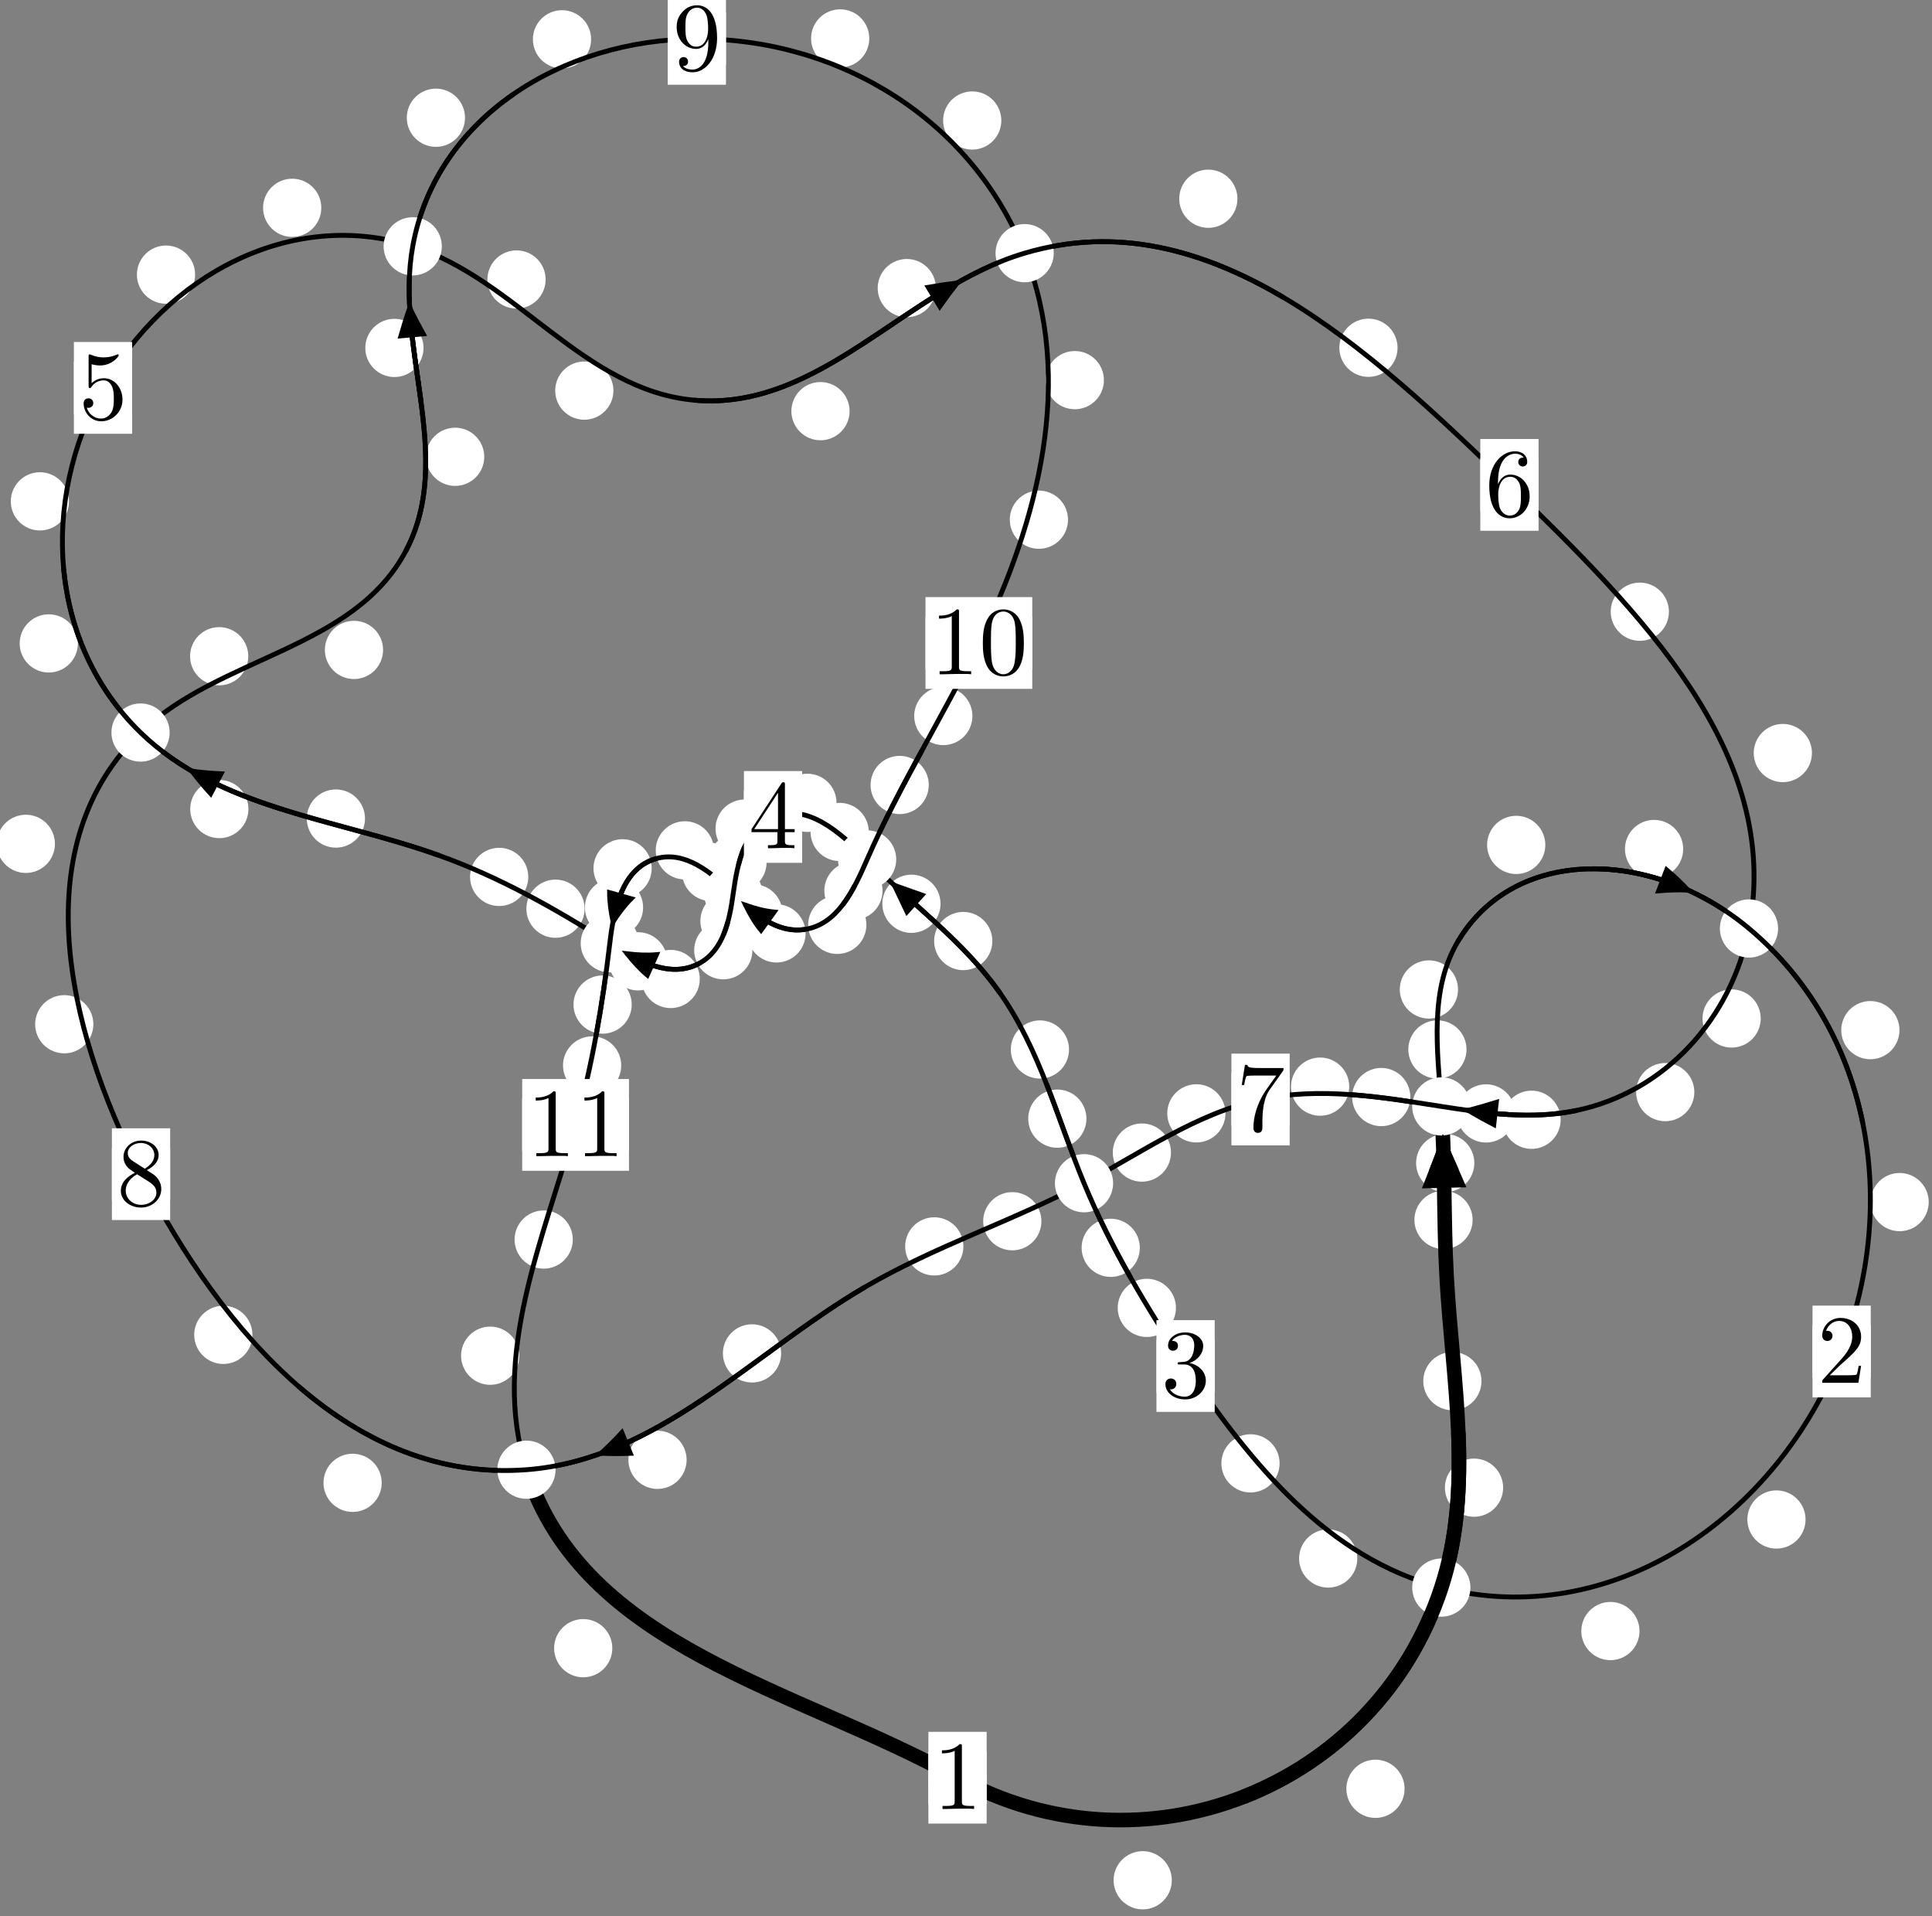 <?xml version="1.0"?>
<!-- Created by MetaPost 1.999 on 2021.07.06:0013 -->
<svg version="1.1" xmlns="http://www.w3.org/2000/svg" xmlns:xlink="http://www.w3.org/1999/xlink" width="198.384" height="196.756" viewBox="0 0 198.384 196.756">
<rect x="0" y="0" width="198.384" height="196.756" fill="#808080" stroke="none"/>
<!-- Original BoundingBox: -148.335632 -33.037704 50.048141 163.718277 -->
  <defs>
    <g transform="scale(0.01,0.01)" id="GLYPHcmr10_48">
      <path style="fill-rule: evenodd;" d="M460 -320C460 -400,455 -480,420 -554C374 -650,292 -666,250 -666C190 -666,117 -640,76 -547C44 -478,39 -400,39 -320C39 -245,43 -155,84 -79C127 2,200 22,249 22C303 22,379 1,423 -94C455 -163,460 -241,460 -320M249 -0C210 -0,151 -25,133 -121C122 -181,122 -273,122 -332C122 -396,122 -462,130 -516C149 -635,224 -644,249 -644C282 -644,348 -626,367 -527C377 -471,377 -395,377 -332C377 -257,377 -189,366 -125C351 -30,294 -0,249 -0"></path>
    </g>
    <g transform="scale(0.01,0.01)" id="GLYPHcmr10_49">
      <path style="fill-rule: evenodd;" d="M294 -640C294 -664,294 -666,271 -666C209 -602,121 -602,89 -602L89 -571C109 -571,168 -571,220 -597L220 -79C220 -43,217 -31,127 -31L95 -31L95 -0L257 -0L130 -3L217 -3L257 -3L297 -3L384 -3L419 -0L419 -31L387 -31C297 -31,294 -42,294 -79"></path>
    </g>
    <g transform="scale(0.01,0.01)" id="GLYPHcmr10_50">
      <path style="fill-rule: evenodd;" d="M127 -77L233 -180C389 -318,449 -372,449 -472C449 -586,359 -666,237 -666C124 -666,50 -574,50 -485C50 -429,100 -429,103 -429C120 -429,155 -441,155 -482C155 -508,137 -534,102 -534C94 -534,92 -534,89 -533C112 -598,166 -635,224 -635C315 -635,358 -554,358 -472C358 -392,308 -313,253 -251L61 -37C50 -26,50 -24,50 -0L421 -0L449 -174L424 -174C419 -144,412 -100,402 -85C395 -77,329 -77,307 -77"></path>
    </g>
    <g transform="scale(0.01,0.01)" id="GLYPHcmr10_51">
      <path style="fill-rule: evenodd;" d="M290 -352C372 -379,430 -449,430 -528C430 -610,342 -666,246 -666C145 -666,69 -606,69 -530C69 -497,91 -478,120 -478C151 -478,171 -500,171 -529C171 -579,124 -579,109 -579C140 -628,206 -641,242 -641C283 -641,338 -619,338 -529C338 -517,336 -459,310 -415C280 -367,246 -364,221 -363C213 -362,189 -360,182 -360C174 -359,167 -358,167 -348C167 -337,174 -337,191 -337L235 -337C317 -337,354 -269,354 -171C354 -35,285 -6,241 -6C198 -6,123 -23,88 -82C123 -77,154 -99,154 -137C154 -173,127 -193,98 -193C74 -193,42 -179,42 -135C42 -44,135 22,244 22C366 22,457 -69,457 -171C457 -253,394 -331,290 -352"></path>
    </g>
    <g transform="scale(0.01,0.01)" id="GLYPHcmr10_52">
      <path style="fill-rule: evenodd;" d="M294 -165L294 -78C294 -42,292 -31,218 -31L197 -31L197 -0L332 -0L238 -3L290 -3L332 -3L374 -3L427 -3L468 -0L468 -31L447 -31C373 -31,371 -42,371 -78L371 -165L471 -165L471 -196L371 -196L371 -651C371 -671,371 -677,355 -677C346 -677,343 -677,335 -665L28 -196L28 -165M300 -196L56 -196L300 -569"></path>
    </g>
    <g transform="scale(0.01,0.01)" id="GLYPHcmr10_53">
      <path style="fill-rule: evenodd;" d="M449 -201C449 -320,367 -420,259 -420C211 -420,168 -404,132 -369L132 -564C152 -558,185 -551,217 -551C340 -551,410 -642,410 -655C410 -661,407 -666,400 -666C399 -666,397 -666,392 -663C372 -654,323 -634,256 -634C216 -634,170 -641,123 -662C115 -665,113 -665,111 -665C101 -665,101 -657,101 -641L101 -345C101 -327,101 -319,115 -319C122 -319,124 -322,128 -328C139 -344,176 -398,257 -398C309 -398,334 -352,342 -334C358 -297,360 -258,360 -208C360 -173,360 -113,336 -71C312 -32,275 -6,229 -6C156 -6,99 -59,82 -118C85 -117,88 -116,99 -116C132 -116,149 -141,149 -165C149 -189,132 -214,99 -214C85 -214,50 -207,50 -161C50 -75,119 22,231 22C347 22,449 -74,449 -201"></path>
    </g>
    <g transform="scale(0.01,0.01)" id="GLYPHcmr10_54">
      <path style="fill-rule: evenodd;" d="M132 -328L132 -352C132 -605,256 -641,307 -641C331 -641,373 -635,395 -601C380 -601,340 -601,340 -556C340 -525,364 -510,386 -510C402 -510,432 -519,432 -558C432 -618,388 -666,305 -666C177 -666,42 -537,42 -316C42 -49,158 22,251 22C362 22,457 -72,457 -204C457 -331,368 -427,257 -427C189 -427,152 -376,132 -328M251 -6C188 -6,158 -66,152 -81C134 -128,134 -208,134 -226C134 -304,166 -404,256 -404C272 -404,318 -404,349 -342C367 -305,367 -254,367 -205C367 -157,367 -107,350 -71C320 -11,274 -6,251 -6"></path>
    </g>
    <g transform="scale(0.01,0.01)" id="GLYPHcmr10_55">
      <path style="fill-rule: evenodd;" d="M476 -609C485 -621,485 -623,485 -644L242 -644C120 -644,118 -657,114 -676L89 -676L56 -470L81 -470C84 -486,93 -549,106 -561C113 -567,191 -567,204 -567L411 -567C400 -551,321 -442,299 -409C209 -274,176 -135,176 -33C176 -23,176 22,222 22C268 22,268 -23,268 -33L268 -84C268 -139,271 -194,279 -248C283 -271,297 -357,341 -419"></path>
    </g>
    <g transform="scale(0.01,0.01)" id="GLYPHcmr10_56">
      <path style="fill-rule: evenodd;" d="M163 -457C117 -487,113 -521,113 -538C113 -599,178 -641,249 -641C322 -641,386 -589,386 -517C386 -460,347 -412,287 -377M309 -362C381 -399,430 -451,430 -517C430 -609,341 -666,250 -666C150 -666,69 -592,69 -499C69 -481,71 -436,113 -389C124 -377,161 -352,186 -335C128 -306,42 -250,42 -151C42 -45,144 22,249 22C362 22,457 -61,457 -168C457 -204,446 -249,408 -291C389 -312,373 -322,309 -362M209 -320L332 -242C360 -223,407 -193,407 -132C407 -58,332 -6,250 -6C164 -6,92 -68,92 -151C92 -209,124 -273,209 -320"></path>
    </g>
    <g transform="scale(0.01,0.01)" id="GLYPHcmr10_57">
      <path style="fill-rule: evenodd;" d="M367 -318L367 -286C367 -52,263 -6,205 -6C188 -6,134 -8,107 -42C151 -42,159 -71,159 -88C159 -119,135 -134,113 -134C97 -134,67 -125,67 -86C67 -19,121 22,206 22C335 22,457 -114,457 -329C457 -598,342 -666,253 -666C198 -666,149 -648,106 -603C65 -558,42 -516,42 -441C42 -316,130 -218,242 -218C303 -218,344 -260,367 -318M243 -241C227 -241,181 -241,150 -304C132 -341,132 -391,132 -440C132 -494,132 -541,153 -578C180 -628,218 -641,253 -641C299 -641,332 -607,349 -562C361 -530,365 -467,365 -421C365 -338,331 -241,243 -241"></path>
    </g>
  </defs>
  <path d="M120.325 193.049C120.325 192.256,120.01 191.496,119.45 190.936C118.889 190.375,118.129 190.06,117.336 190.06C116.544 190.06,115.784 190.375,115.223 190.936C114.663 191.496,114.348 192.256,114.348 193.049C114.348 193.842,114.663 194.602,115.223 195.162C115.784 195.723,116.544 196.038,117.336 196.038C118.129 196.038,118.889 195.723,119.45 195.162C120.01 194.602,120.325 193.842,120.325 193.049Z" style="fill: rgb(100%,100%,100%);stroke: none;"></path>
  <path d="M101.31 182.519C101.31 181.727,100.995 180.966,100.434 180.406C99.874 179.845,99.113 179.531,98.321 179.531C97.528 179.531,96.768 179.845,96.207 180.406C95.647 180.966,95.332 181.727,95.332 182.519C95.332 183.312,95.647 184.072,96.207 184.633C96.768 185.193,97.528 185.508,98.321 185.508C99.113 185.508,99.874 185.193,100.434 184.633C100.995 184.072,101.31 183.312,101.31 182.519Z" style="fill: rgb(100%,100%,100%);stroke: none;"></path>
  <path d="M154.347 152.741C154.347 151.949,154.032 151.188,153.471 150.628C152.911 150.067,152.151 149.753,151.358 149.753C150.565 149.753,149.805 150.067,149.245 150.628C148.684 151.188,148.369 151.949,148.369 152.741C148.369 153.534,148.684 154.294,149.245 154.855C149.805 155.415,150.565 155.73,151.358 155.73C152.151 155.73,152.911 155.415,153.471 154.855C154.032 154.294,154.347 153.534,154.347 152.741Z" style="fill: rgb(100%,100%,100%);stroke: none;"></path>
  <path d="M144.227 183.658C144.227 182.865,143.912 182.105,143.351 181.544C142.791 180.984,142.031 180.669,141.238 180.669C140.445 180.669,139.685 180.984,139.125 181.544C138.564 182.105,138.249 182.865,138.249 183.658C138.249 184.451,138.564 185.211,139.125 185.771C139.685 186.332,140.445 186.647,141.238 186.647C142.031 186.647,142.791 186.332,143.351 185.771C143.912 185.211,144.227 184.451,144.227 183.658Z" style="fill: rgb(100%,100%,100%);stroke: none;"></path>
  <path d="M151.213 125.249C151.213 124.457,150.898 123.696,150.338 123.136C149.777 122.576,149.017 122.261,148.224 122.261C147.432 122.261,146.671 122.576,146.111 123.136C145.551 123.696,145.236 124.457,145.236 125.249C145.236 126.042,145.551 126.802,146.111 127.363C146.671 127.923,147.432 128.238,148.224 128.238C149.017 128.238,149.777 127.923,150.338 127.363C150.898 126.802,151.213 126.042,151.213 125.249Z" style="fill: rgb(100%,100%,100%);stroke: none;"></path>
  <path d="M152.123 141.802C152.123 141.009,151.809 140.249,151.248 139.689C150.688 139.128,149.927 138.813,149.135 138.813C148.342 138.813,147.582 139.128,147.021 139.689C146.461 140.249,146.146 141.009,146.146 141.802C146.146 142.595,146.461 143.355,147.021 143.915C147.582 144.476,148.342 144.791,149.135 144.791C149.927 144.791,150.688 144.476,151.248 143.915C151.809 143.355,152.123 142.595,152.123 141.802Z" style="fill: rgb(100%,100%,100%);stroke: none;"></path>
  <path d="M150.587 107.747C150.587 106.955,150.272 106.194,149.712 105.634C149.151 105.074,148.391 104.759,147.598 104.759C146.806 104.759,146.045 105.074,145.485 105.634C144.925 106.194,144.61 106.955,144.61 107.747C144.61 108.54,144.925 109.3,145.485 109.861C146.045 110.421,146.806 110.736,147.598 110.736C148.391 110.736,149.151 110.421,149.712 109.861C150.272 109.3,150.587 108.54,150.587 107.747Z" style="fill: rgb(100%,100%,100%);stroke: none;"></path>
  <path d="M151.388 119.412C151.388 118.619,151.073 117.859,150.512 117.299C149.952 116.738,149.192 116.423,148.399 116.423C147.606 116.423,146.846 116.738,146.286 117.299C145.725 117.859,145.41 118.619,145.41 119.412C145.41 120.205,145.725 120.965,146.286 121.525C146.846 122.086,147.606 122.401,148.399 122.401C149.192 122.401,149.952 122.086,150.512 121.525C151.073 120.965,151.388 120.205,151.388 119.412Z" style="fill: rgb(100%,100%,100%);stroke: none;"></path>
  <path d="M158.678 86.747C158.678 85.955,158.363 85.195,157.802 84.634C157.242 84.074,156.482 83.759,155.689 83.759C154.896 83.759,154.136 84.074,153.576 84.634C153.015 85.195,152.7 85.955,152.7 86.747C152.7 87.54,153.015 88.3,153.576 88.861C154.136 89.421,154.896 89.736,155.689 89.736C156.482 89.736,157.242 89.421,157.802 88.861C158.363 88.3,158.678 87.54,158.678 86.747Z" style="fill: rgb(100%,100%,100%);stroke: none;"></path>
  <path d="M149.713 101.589C149.713 100.796,149.398 100.036,148.838 99.476C148.277 98.915,147.517 98.6,146.724 98.6C145.932 98.6,145.171 98.915,144.611 99.476C144.05 100.036,143.735 100.796,143.735 101.589C143.735 102.382,144.05 103.142,144.611 103.702C145.171 104.263,145.932 104.578,146.724 104.578C147.517 104.578,148.277 104.263,148.838 103.702C149.398 103.142,149.713 102.382,149.713 101.589Z" style="fill: rgb(100%,100%,100%);stroke: none;"></path>
  <path d="M195.044 105.766C195.044 104.974,194.729 104.213,194.168 103.653C193.608 103.093,192.848 102.778,192.055 102.778C191.262 102.778,190.502 103.093,189.941 103.653C189.381 104.213,189.066 104.974,189.066 105.766C189.066 106.559,189.381 107.319,189.941 107.88C190.502 108.44,191.262 108.755,192.055 108.755C192.848 108.755,193.608 108.44,194.168 107.88C194.729 107.319,195.044 106.559,195.044 105.766Z" style="fill: rgb(100%,100%,100%);stroke: none;"></path>
  <path d="M172.835 87.167C172.835 86.374,172.52 85.614,171.96 85.054C171.399 84.493,170.639 84.178,169.846 84.178C169.054 84.178,168.293 84.493,167.733 85.054C167.172 85.614,166.858 86.374,166.858 87.167C166.858 87.96,167.172 88.72,167.733 89.28C168.293 89.841,169.054 90.156,169.846 90.156C170.639 90.156,171.399 89.841,171.96 89.28C172.52 88.72,172.835 87.96,172.835 87.167Z" style="fill: rgb(100%,100%,100%);stroke: none;"></path>
  <path d="M185.401 156.009C185.401 155.217,185.086 154.456,184.526 153.896C183.965 153.335,183.205 153.02,182.413 153.02C181.62 153.02,180.86 153.335,180.299 153.896C179.739 154.456,179.424 155.217,179.424 156.009C179.424 156.802,179.739 157.562,180.299 158.123C180.86 158.683,181.62 158.998,182.413 158.998C183.205 158.998,183.965 158.683,184.526 158.123C185.086 157.562,185.401 156.802,185.401 156.009Z" style="fill: rgb(100%,100%,100%);stroke: none;"></path>
  <path d="M198.048 123.421C198.048 122.628,197.733 121.868,197.173 121.307C196.612 120.747,195.852 120.432,195.059 120.432C194.267 120.432,193.507 120.747,192.946 121.307C192.386 121.868,192.071 122.628,192.071 123.421C192.071 124.213,192.386 124.973,192.946 125.534C193.507 126.094,194.267 126.409,195.059 126.409C195.852 126.409,196.612 126.094,197.173 125.534C197.733 124.973,198.048 124.213,198.048 123.421Z" style="fill: rgb(100%,100%,100%);stroke: none;"></path>
  <path d="M139.371 160.014C139.371 159.222,139.056 158.462,138.496 157.901C137.935 157.341,137.175 157.026,136.382 157.026C135.59 157.026,134.829 157.341,134.269 157.901C133.709 158.462,133.394 159.222,133.394 160.014C133.394 160.807,133.709 161.567,134.269 162.128C134.829 162.688,135.59 163.003,136.382 163.003C137.175 163.003,137.935 162.688,138.496 162.128C139.056 161.567,139.371 160.807,139.371 160.014Z" style="fill: rgb(100%,100%,100%);stroke: none;"></path>
  <path d="M168.351 167.462C168.351 166.669,168.036 165.909,167.476 165.348C166.915 164.788,166.155 164.473,165.363 164.473C164.57 164.473,163.81 164.788,163.249 165.348C162.689 165.909,162.374 166.669,162.374 167.462C162.374 168.255,162.689 169.015,163.249 169.575C163.81 170.136,164.57 170.451,165.363 170.451C166.155 170.451,166.915 170.136,167.476 169.575C168.036 169.015,168.351 168.255,168.351 167.462Z" style="fill: rgb(100%,100%,100%);stroke: none;"></path>
  <path d="M120.749 134.282C120.749 133.489,120.434 132.729,119.874 132.169C119.313 131.608,118.553 131.293,117.76 131.293C116.968 131.293,116.207 131.608,115.647 132.169C115.087 132.729,114.772 133.489,114.772 134.282C114.772 135.075,115.087 135.835,115.647 136.395C116.207 136.956,116.968 137.271,117.76 137.271C118.553 137.271,119.313 136.956,119.874 136.395C120.434 135.835,120.749 135.075,120.749 134.282Z" style="fill: rgb(100%,100%,100%);stroke: none;"></path>
  <path d="M131.393 150.246C131.393 149.453,131.078 148.693,130.517 148.132C129.957 147.572,129.197 147.257,128.404 147.257C127.611 147.257,126.851 147.572,126.291 148.132C125.73 148.693,125.415 149.453,125.415 150.246C125.415 151.038,125.73 151.798,126.291 152.359C126.851 152.919,127.611 153.234,128.404 153.234C129.197 153.234,129.957 152.919,130.517 152.359C131.078 151.798,131.393 151.038,131.393 150.246Z" style="fill: rgb(100%,100%,100%);stroke: none;"></path>
  <path d="M111.558 114.854C111.558 114.061,111.243 113.301,110.683 112.741C110.122 112.18,109.362 111.865,108.569 111.865C107.777 111.865,107.017 112.18,106.456 112.741C105.896 113.301,105.581 114.061,105.581 114.854C105.581 115.647,105.896 116.407,106.456 116.967C107.017 117.528,107.777 117.843,108.569 117.843C109.362 117.843,110.122 117.528,110.683 116.967C111.243 116.407,111.558 115.647,111.558 114.854Z" style="fill: rgb(100%,100%,100%);stroke: none;"></path>
  <path d="M117.041 128.114C117.041 127.322,116.726 126.562,116.166 126.001C115.605 125.441,114.845 125.126,114.053 125.126C113.26 125.126,112.5 125.441,111.939 126.001C111.379 126.562,111.064 127.322,111.064 128.114C111.064 128.907,111.379 129.667,111.939 130.228C112.5 130.788,113.26 131.103,114.053 131.103C114.845 131.103,115.605 130.788,116.166 130.228C116.726 129.667,117.041 128.907,117.041 128.114Z" style="fill: rgb(100%,100%,100%);stroke: none;"></path>
  <path d="M101.898 96.617C101.898 95.824,101.583 95.064,101.022 94.504C100.462 93.943,99.702 93.628,98.909 93.628C98.116 93.628,97.356 93.943,96.796 94.504C96.235 95.064,95.92 95.824,95.92 96.617C95.92 97.41,96.235 98.17,96.796 98.73C97.356 99.291,98.116 99.606,98.909 99.606C99.702 99.606,100.462 99.291,101.022 98.73C101.583 98.17,101.898 97.41,101.898 96.617Z" style="fill: rgb(100%,100%,100%);stroke: none;"></path>
  <path d="M109.771 107.752C109.771 106.959,109.456 106.199,108.896 105.638C108.335 105.078,107.575 104.763,106.782 104.763C105.99 104.763,105.23 105.078,104.669 105.638C104.109 106.199,103.794 106.959,103.794 107.752C103.794 108.544,104.109 109.304,104.669 109.865C105.23 110.425,105.99 110.74,106.782 110.74C107.575 110.74,108.335 110.425,108.896 109.865C109.456 109.304,109.771 108.544,109.771 107.752Z" style="fill: rgb(100%,100%,100%);stroke: none;"></path>
  <path d="M89.21 85.42C89.21 84.627,88.895 83.867,88.335 83.306C87.774 82.746,87.014 82.431,86.221 82.431C85.429 82.431,84.668 82.746,84.108 83.306C83.547 83.867,83.232 84.627,83.232 85.42C83.232 86.212,83.547 86.972,84.108 87.533C84.668 88.093,85.429 88.408,86.221 88.408C87.014 88.408,87.774 88.093,88.335 87.533C88.895 86.972,89.21 86.212,89.21 85.42Z" style="fill: rgb(100%,100%,100%);stroke: none;"></path>
  <path d="M96.578 92.792C96.578 91.999,96.263 91.239,95.702 90.679C95.142 90.118,94.382 89.803,93.589 89.803C92.796 89.803,92.036 90.118,91.476 90.679C90.915 91.239,90.6 91.999,90.6 92.792C90.6 93.585,90.915 94.345,91.476 94.905C92.036 95.466,92.796 95.781,93.589 95.781C94.382 95.781,95.142 95.466,95.702 94.905C96.263 94.345,96.578 93.585,96.578 92.792Z" style="fill: rgb(100%,100%,100%);stroke: none;"></path>
  <path d="M79.451 85.076C79.451 84.283,79.136 83.523,78.575 82.962C78.015 82.402,77.254 82.087,76.462 82.087C75.669 82.087,74.909 82.402,74.348 82.962C73.788 83.523,73.473 84.283,73.473 85.076C73.473 85.868,73.788 86.629,74.348 87.189C74.909 87.75,75.669 88.064,76.462 88.064C77.254 88.064,78.015 87.75,78.575 87.189C79.136 86.629,79.451 85.868,79.451 85.076Z" style="fill: rgb(100%,100%,100%);stroke: none;"></path>
  <path d="M85.896 82.427C85.896 81.635,85.581 80.874,85.021 80.314C84.46 79.754,83.7 79.439,82.907 79.439C82.115 79.439,81.354 79.754,80.794 80.314C80.234 80.874,79.919 81.635,79.919 82.427C79.919 83.22,80.234 83.98,80.794 84.541C81.354 85.101,82.115 85.416,82.907 85.416C83.7 85.416,84.46 85.101,85.021 84.541C85.581 83.98,85.896 83.22,85.896 82.427Z" style="fill: rgb(100%,100%,100%);stroke: none;"></path>
  <path d="M77.893 94.558C77.893 93.765,77.578 93.005,77.018 92.444C76.457 91.884,75.697 91.569,74.904 91.569C74.112 91.569,73.351 91.884,72.791 92.444C72.23 93.005,71.916 93.765,71.916 94.558C71.916 95.35,72.23 96.11,72.791 96.671C73.351 97.231,74.112 97.546,74.904 97.546C75.697 97.546,76.457 97.231,77.018 96.671C77.578 96.11,77.893 95.35,77.893 94.558Z" style="fill: rgb(100%,100%,100%);stroke: none;"></path>
  <path d="M78.714 88.549C78.714 87.756,78.399 86.996,77.839 86.436C77.279 85.875,76.518 85.56,75.726 85.56C74.933 85.56,74.173 85.875,73.612 86.436C73.052 86.996,72.737 87.756,72.737 88.549C72.737 89.342,73.052 90.102,73.612 90.662C74.173 91.223,74.933 91.538,75.726 91.538C76.518 91.538,77.279 91.223,77.839 90.662C78.399 90.102,78.714 89.342,78.714 88.549Z" style="fill: rgb(100%,100%,100%);stroke: none;"></path>
  <path d="M71.856 100.513C71.856 99.721,71.541 98.96,70.981 98.4C70.42 97.84,69.66 97.525,68.868 97.525C68.075 97.525,67.315 97.84,66.754 98.4C66.194 98.96,65.879 99.721,65.879 100.513C65.879 101.306,66.194 102.066,66.754 102.627C67.315 103.187,68.075 103.502,68.868 103.502C69.66 103.502,70.42 103.187,70.981 102.627C71.541 102.066,71.856 101.306,71.856 100.513Z" style="fill: rgb(100%,100%,100%);stroke: none;"></path>
  <path d="M77.259 97.563C77.259 96.77,76.944 96.01,76.384 95.449C75.823 94.889,75.063 94.574,74.271 94.574C73.478 94.574,72.718 94.889,72.157 95.449C71.597 96.01,71.282 96.77,71.282 97.563C71.282 98.355,71.597 99.115,72.157 99.676C72.718 100.236,73.478 100.551,74.271 100.551C75.063 100.551,75.823 100.236,76.384 99.676C76.944 99.115,77.259 98.355,77.259 97.563Z" style="fill: rgb(100%,100%,100%);stroke: none;"></path>
  <path d="M60.028 93.297C60.028 92.505,59.713 91.745,59.152 91.184C58.592 90.624,57.832 90.309,57.039 90.309C56.246 90.309,55.486 90.624,54.926 91.184C54.365 91.745,54.05 92.505,54.05 93.297C54.05 94.09,54.365 94.85,54.926 95.411C55.486 95.971,56.246 96.286,57.039 96.286C57.832 96.286,58.592 95.971,59.152 95.411C59.713 94.85,60.028 94.09,60.028 93.297Z" style="fill: rgb(100%,100%,100%);stroke: none;"></path>
  <path d="M68.514 98.701C68.514 97.908,68.199 97.148,67.638 96.588C67.078 96.027,66.317 95.712,65.525 95.712C64.732 95.712,63.972 96.027,63.411 96.588C62.851 97.148,62.536 97.908,62.536 98.701C62.536 99.494,62.851 100.254,63.411 100.814C63.972 101.375,64.732 101.69,65.525 101.69C66.317 101.69,67.078 101.375,67.638 100.814C68.199 100.254,68.514 99.494,68.514 98.701Z" style="fill: rgb(100%,100%,100%);stroke: none;"></path>
  <path d="M37.479 84.041C37.479 83.248,37.164 82.488,36.603 81.928C36.043 81.367,35.283 81.052,34.49 81.052C33.697 81.052,32.937 81.367,32.377 81.928C31.816 82.488,31.501 83.248,31.501 84.041C31.501 84.834,31.816 85.594,32.377 86.154C32.937 86.715,33.697 87.03,34.49 87.03C35.283 87.03,36.043 86.715,36.603 86.154C37.164 85.594,37.479 84.834,37.479 84.041Z" style="fill: rgb(100%,100%,100%);stroke: none;"></path>
  <path d="M54.245 90.035C54.245 89.242,53.93 88.482,53.37 87.921C52.809 87.361,52.049 87.046,51.257 87.046C50.464 87.046,49.704 87.361,49.143 87.921C48.583 88.482,48.268 89.242,48.268 90.035C48.268 90.827,48.583 91.588,49.143 92.148C49.704 92.709,50.464 93.023,51.257 93.023C52.049 93.023,52.809 92.709,53.37 92.148C53.93 91.588,54.245 90.827,54.245 90.035Z" style="fill: rgb(100%,100%,100%);stroke: none;"></path>
  <path d="M7.997 66.06C7.997 65.267,7.683 64.507,7.122 63.947C6.562 63.386,5.801 63.071,5.009 63.071C4.216 63.071,3.456 63.386,2.895 63.947C2.335 64.507,2.02 65.267,2.02 66.06C2.02 66.853,2.335 67.613,2.895 68.173C3.456 68.734,4.216 69.049,5.009 69.049C5.801 69.049,6.562 68.734,7.122 68.173C7.683 67.613,7.997 66.853,7.997 66.06Z" style="fill: rgb(100%,100%,100%);stroke: none;"></path>
  <path d="M25.509 83.066C25.509 82.273,25.194 81.513,24.634 80.953C24.073 80.392,23.313 80.077,22.521 80.077C21.728 80.077,20.968 80.392,20.407 80.953C19.847 81.513,19.532 82.273,19.532 83.066C19.532 83.859,19.847 84.619,20.407 85.179C20.968 85.74,21.728 86.055,22.521 86.055C23.313 86.055,24.073 85.74,24.634 85.179C25.194 84.619,25.509 83.859,25.509 83.066Z" style="fill: rgb(100%,100%,100%);stroke: none;"></path>
  <path d="M20.035 28.196C20.035 27.403,19.721 26.643,19.16 26.083C18.6 25.522,17.839 25.207,17.047 25.207C16.254 25.207,15.494 25.522,14.933 26.083C14.373 26.643,14.058 27.403,14.058 28.196C14.058 28.989,14.373 29.749,14.933 30.309C15.494 30.87,16.254 31.185,17.047 31.185C17.839 31.185,18.6 30.87,19.16 30.309C19.721 29.749,20.035 28.989,20.035 28.196Z" style="fill: rgb(100%,100%,100%);stroke: none;"></path>
  <path d="M7.086 51.475C7.086 50.682,6.771 49.922,6.21 49.361C5.65 48.801,4.89 48.486,4.097 48.486C3.304 48.486,2.544 48.801,1.984 49.361C1.423 49.922,1.108 50.682,1.108 51.475C1.108 52.267,1.423 53.027,1.984 53.588C2.544 54.148,3.304 54.463,4.097 54.463C4.89 54.463,5.65 54.148,6.21 53.588C6.771 53.027,7.086 52.267,7.086 51.475Z" style="fill: rgb(100%,100%,100%);stroke: none;"></path>
  <path d="M56.028 28.695C56.028 27.903,55.713 27.142,55.153 26.582C54.592 26.021,53.832 25.707,53.04 25.707C52.247 25.707,51.487 26.021,50.926 26.582C50.366 27.142,50.051 27.903,50.051 28.695C50.051 29.488,50.366 30.248,50.926 30.809C51.487 31.369,52.247 31.684,53.04 31.684C53.832 31.684,54.592 31.369,55.153 30.809C55.713 30.248,56.028 29.488,56.028 28.695Z" style="fill: rgb(100%,100%,100%);stroke: none;"></path>
  <path d="M32.992 21.335C32.992 20.543,32.677 19.782,32.116 19.222C31.556 18.661,30.796 18.347,30.003 18.347C29.21 18.347,28.45 18.661,27.89 19.222C27.329 19.782,27.014 20.543,27.014 21.335C27.014 22.128,27.329 22.888,27.89 23.449C28.45 24.009,29.21 24.324,30.003 24.324C30.796 24.324,31.556 24.009,32.116 23.449C32.677 22.888,32.992 22.128,32.992 21.335Z" style="fill: rgb(100%,100%,100%);stroke: none;"></path>
  <path d="M87.239 42.214C87.239 41.421,86.924 40.661,86.363 40.101C85.803 39.54,85.043 39.225,84.25 39.225C83.457 39.225,82.697 39.54,82.137 40.101C81.576 40.661,81.261 41.421,81.261 42.214C81.261 43.007,81.576 43.767,82.137 44.327C82.697 44.888,83.457 45.203,84.25 45.203C85.043 45.203,85.803 44.888,86.363 44.327C86.924 43.767,87.239 43.007,87.239 42.214Z" style="fill: rgb(100%,100%,100%);stroke: none;"></path>
  <path d="M62.988 40.105C62.988 39.312,62.673 38.552,62.112 37.992C61.552 37.431,60.792 37.116,59.999 37.116C59.206 37.116,58.446 37.431,57.886 37.992C57.325 38.552,57.01 39.312,57.01 40.105C57.01 40.898,57.325 41.658,57.886 42.218C58.446 42.779,59.206 43.094,59.999 43.094C60.792 43.094,61.552 42.779,62.112 42.218C62.673 41.658,62.988 40.898,62.988 40.105Z" style="fill: rgb(100%,100%,100%);stroke: none;"></path>
  <path d="M127.063 20.403C127.063 19.611,126.748 18.85,126.188 18.29C125.627 17.73,124.867 17.415,124.074 17.415C123.282 17.415,122.522 17.73,121.961 18.29C121.401 18.85,121.086 19.611,121.086 20.403C121.086 21.196,121.401 21.956,121.961 22.517C122.522 23.077,123.282 23.392,124.074 23.392C124.867 23.392,125.627 23.077,126.188 22.517C126.748 21.956,127.063 21.196,127.063 20.403Z" style="fill: rgb(100%,100%,100%);stroke: none;"></path>
  <path d="M96.103 29.579C96.103 28.786,95.788 28.026,95.227 27.465C94.667 26.905,93.907 26.59,93.114 26.59C92.321 26.59,91.561 26.905,91.001 27.465C90.44 28.026,90.125 28.786,90.125 29.579C90.125 30.371,90.44 31.132,91.001 31.692C91.561 32.253,92.321 32.568,93.114 32.568C93.907 32.568,94.667 32.253,95.227 31.692C95.788 31.132,96.103 30.371,96.103 29.579Z" style="fill: rgb(100%,100%,100%);stroke: none;"></path>
  <path d="M171.371 62.805C171.371 62.012,171.056 61.252,170.495 60.692C169.935 60.131,169.175 59.816,168.382 59.816C167.589 59.816,166.829 60.131,166.269 60.692C165.708 61.252,165.393 62.012,165.393 62.805C165.393 63.598,165.708 64.358,166.269 64.918C166.829 65.479,167.589 65.794,168.382 65.794C169.175 65.794,169.935 65.479,170.495 64.918C171.056 64.358,171.371 63.598,171.371 62.805Z" style="fill: rgb(100%,100%,100%);stroke: none;"></path>
  <path d="M143.505 35.705C143.505 34.913,143.19 34.152,142.63 33.592C142.07 33.031,141.309 32.716,140.517 32.716C139.724 32.716,138.964 33.031,138.403 33.592C137.843 34.152,137.528 34.913,137.528 35.705C137.528 36.498,137.843 37.258,138.403 37.819C138.964 38.379,139.724 38.694,140.517 38.694C141.309 38.694,142.07 38.379,142.63 37.819C143.19 37.258,143.505 36.498,143.505 35.705Z" style="fill: rgb(100%,100%,100%);stroke: none;"></path>
  <path d="M180.797 104.57C180.797 103.777,180.482 103.017,179.922 102.456C179.362 101.896,178.601 101.581,177.809 101.581C177.016 101.581,176.256 101.896,175.695 102.456C175.135 103.017,174.82 103.777,174.82 104.57C174.82 105.362,175.135 106.122,175.695 106.683C176.256 107.243,177.016 107.558,177.809 107.558C178.601 107.558,179.362 107.243,179.922 106.683C180.482 106.122,180.797 105.362,180.797 104.57Z" style="fill: rgb(100%,100%,100%);stroke: none;"></path>
  <path d="M186.056 77.315C186.056 76.522,185.741 75.762,185.18 75.202C184.62 74.641,183.86 74.326,183.067 74.326C182.274 74.326,181.514 74.641,180.954 75.202C180.393 75.762,180.078 76.522,180.078 77.315C180.078 78.108,180.393 78.868,180.954 79.428C181.514 79.989,182.274 80.304,183.067 80.304C183.86 80.304,184.62 79.989,185.18 79.428C185.741 78.868,186.056 78.108,186.056 77.315Z" style="fill: rgb(100%,100%,100%);stroke: none;"></path>
  <path d="M160.254 114.967C160.254 114.174,159.939 113.414,159.378 112.854C158.818 112.293,158.058 111.978,157.265 111.978C156.472 111.978,155.712 112.293,155.152 112.854C154.591 113.414,154.276 114.174,154.276 114.967C154.276 115.76,154.591 116.52,155.152 117.08C155.712 117.641,156.472 117.956,157.265 117.956C158.058 117.956,158.818 117.641,159.378 117.08C159.939 116.52,160.254 115.76,160.254 114.967Z" style="fill: rgb(100%,100%,100%);stroke: none;"></path>
  <path d="M173.98 112.128C173.98 111.336,173.665 110.575,173.104 110.015C172.544 109.454,171.784 109.14,170.991 109.14C170.198 109.14,169.438 109.454,168.878 110.015C168.317 110.575,168.002 111.336,168.002 112.128C168.002 112.921,168.317 113.681,168.878 114.242C169.438 114.802,170.198 115.117,170.991 115.117C171.784 115.117,172.544 114.802,173.104 114.242C173.665 113.681,173.98 112.921,173.98 112.128Z" style="fill: rgb(100%,100%,100%);stroke: none;"></path>
  <path d="M144.818 112.635C144.818 111.842,144.503 111.082,143.943 110.522C143.382 109.961,142.622 109.646,141.829 109.646C141.037 109.646,140.277 109.961,139.716 110.522C139.156 111.082,138.841 111.842,138.841 112.635C138.841 113.428,139.156 114.188,139.716 114.748C140.277 115.309,141.037 115.624,141.829 115.624C142.622 115.624,143.382 115.309,143.943 114.748C144.503 114.188,144.818 113.428,144.818 112.635Z" style="fill: rgb(100%,100%,100%);stroke: none;"></path>
  <path d="M155.58 114.315C155.58 113.522,155.265 112.762,154.704 112.201C154.144 111.641,153.384 111.326,152.591 111.326C151.798 111.326,151.038 111.641,150.478 112.201C149.917 112.762,149.602 113.522,149.602 114.315C149.602 115.107,149.917 115.868,150.478 116.428C151.038 116.989,151.798 117.304,152.591 117.304C153.384 117.304,154.144 116.989,154.704 116.428C155.265 115.868,155.58 115.107,155.58 114.315Z" style="fill: rgb(100%,100%,100%);stroke: none;"></path>
  <path d="M125.835 114.31C125.835 113.517,125.52 112.757,124.96 112.196C124.399 111.636,123.639 111.321,122.846 111.321C122.054 111.321,121.293 111.636,120.733 112.196C120.173 112.757,119.858 113.517,119.858 114.31C119.858 115.102,120.173 115.863,120.733 116.423C121.293 116.983,122.054 117.298,122.846 117.298C123.639 117.298,124.399 116.983,124.96 116.423C125.52 115.863,125.835 115.102,125.835 114.31Z" style="fill: rgb(100%,100%,100%);stroke: none;"></path>
  <path d="M138.543 111.566C138.543 110.773,138.228 110.013,137.668 109.453C137.107 108.892,136.347 108.577,135.554 108.577C134.762 108.577,134.002 108.892,133.441 109.453C132.881 110.013,132.566 110.773,132.566 111.566C132.566 112.359,132.881 113.119,133.441 113.679C134.002 114.24,134.762 114.555,135.554 114.555C136.347 114.555,137.107 114.24,137.668 113.679C138.228 113.119,138.543 112.359,138.543 111.566Z" style="fill: rgb(100%,100%,100%);stroke: none;"></path>
  <path d="M106.935 125.385C106.935 124.592,106.62 123.832,106.059 123.272C105.499 122.711,104.739 122.396,103.946 122.396C103.153 122.396,102.393 122.711,101.833 123.272C101.272 123.832,100.957 124.592,100.957 125.385C100.957 126.178,101.272 126.938,101.833 127.498C102.393 128.059,103.153 128.374,103.946 128.374C104.739 128.374,105.499 128.059,106.059 127.498C106.62 126.938,106.935 126.178,106.935 125.385Z" style="fill: rgb(100%,100%,100%);stroke: none;"></path>
  <path d="M120.241 118.336C120.241 117.543,119.926 116.783,119.366 116.222C118.805 115.662,118.045 115.347,117.252 115.347C116.46 115.347,115.7 115.662,115.139 116.222C114.579 116.783,114.264 117.543,114.264 118.336C114.264 119.128,114.579 119.889,115.139 120.449C115.7 121.01,116.46 121.325,117.252 121.325C118.045 121.325,118.805 121.01,119.366 120.449C119.926 119.889,120.241 119.128,120.241 118.336Z" style="fill: rgb(100%,100%,100%);stroke: none;"></path>
  <path d="M80.208 138.954C80.208 138.162,79.893 137.402,79.332 136.841C78.772 136.281,78.012 135.966,77.219 135.966C76.426 135.966,75.666 136.281,75.106 136.841C74.545 137.402,74.23 138.162,74.23 138.954C74.23 139.747,74.545 140.507,75.106 141.068C75.666 141.628,76.426 141.943,77.219 141.943C78.012 141.943,78.772 141.628,79.332 141.068C79.893 140.507,80.208 139.747,80.208 138.954Z" style="fill: rgb(100%,100%,100%);stroke: none;"></path>
  <path d="M98.923 127.968C98.923 127.176,98.608 126.416,98.047 125.855C97.487 125.295,96.727 124.98,95.934 124.98C95.141 124.98,94.381 125.295,93.821 125.855C93.26 126.416,92.945 127.176,92.945 127.968C92.945 128.761,93.26 129.521,93.821 130.082C94.381 130.642,95.141 130.957,95.934 130.957C96.727 130.957,97.487 130.642,98.047 130.082C98.608 129.521,98.923 128.761,98.923 127.968Z" style="fill: rgb(100%,100%,100%);stroke: none;"></path>
  <path d="M39.194 152.244C39.194 151.451,38.879 150.691,38.319 150.13C37.758 149.57,36.998 149.255,36.205 149.255C35.413 149.255,34.652 149.57,34.092 150.13C33.531 150.691,33.217 151.451,33.217 152.244C33.217 153.036,33.531 153.797,34.092 154.357C34.652 154.917,35.413 155.232,36.205 155.232C36.998 155.232,37.758 154.917,38.319 154.357C38.879 153.797,39.194 153.036,39.194 152.244Z" style="fill: rgb(100%,100%,100%);stroke: none;"></path>
  <path d="M70.504 149.882C70.504 149.09,70.189 148.33,69.629 147.769C69.068 147.209,68.308 146.894,67.515 146.894C66.723 146.894,65.962 147.209,65.402 147.769C64.841 148.33,64.526 149.09,64.526 149.882C64.526 150.675,64.841 151.435,65.402 151.996C65.962 152.556,66.723 152.871,67.515 152.871C68.308 152.871,69.068 152.556,69.629 151.996C70.189 151.435,70.504 150.675,70.504 149.882Z" style="fill: rgb(100%,100%,100%);stroke: none;"></path>
  <path d="M9.586 105.16C9.586 104.367,9.271 103.607,8.711 103.046C8.15 102.486,7.39 102.171,6.597 102.171C5.805 102.171,5.044 102.486,4.484 103.046C3.924 103.607,3.609 104.367,3.609 105.16C3.609 105.952,3.924 106.712,4.484 107.273C5.044 107.833,5.805 108.148,6.597 108.148C7.39 108.148,8.15 107.833,8.711 107.273C9.271 106.712,9.586 105.952,9.586 105.16Z" style="fill: rgb(100%,100%,100%);stroke: none;"></path>
  <path d="M25.92 137.051C25.92 136.258,25.605 135.498,25.045 134.938C24.484 134.377,23.724 134.062,22.932 134.062C22.139 134.062,21.379 134.377,20.818 134.938C20.258 135.498,19.943 136.258,19.943 137.051C19.943 137.844,20.258 138.604,20.818 139.164C21.379 139.725,22.139 140.04,22.932 140.04C23.724 140.04,24.484 139.725,25.045 139.164C25.605 138.604,25.92 137.844,25.92 137.051Z" style="fill: rgb(100%,100%,100%);stroke: none;"></path>
  <path d="M25.494 67.377C25.494 66.585,25.179 65.824,24.618 65.264C24.058 64.703,23.298 64.389,22.505 64.389C21.712 64.389,20.952 64.703,20.392 65.264C19.831 65.824,19.516 66.585,19.516 67.377C19.516 68.17,19.831 68.93,20.392 69.491C20.952 70.051,21.712 70.366,22.505 70.366C23.298 70.366,24.058 70.051,24.618 69.491C25.179 68.93,25.494 68.17,25.494 67.377Z" style="fill: rgb(100%,100%,100%);stroke: none;"></path>
  <path d="M5.642 86.638C5.642 85.846,5.327 85.086,4.766 84.525C4.206 83.965,3.446 83.65,2.653 83.65C1.86 83.65,1.1 83.965,0.54 84.525C-0.021 85.086,-0.336 85.846,-0.336 86.638C-0.336 87.431,-0.021 88.191,0.54 88.752C1.1 89.312,1.86 89.627,2.653 89.627C3.446 89.627,4.206 89.312,4.766 88.752C5.327 88.191,5.642 87.431,5.642 86.638Z" style="fill: rgb(100%,100%,100%);stroke: none;"></path>
  <path d="M49.724 46.9C49.724 46.107,49.409 45.347,48.848 44.787C48.288 44.226,47.527 43.911,46.735 43.911C45.942 43.911,45.182 44.226,44.621 44.787C44.061 45.347,43.746 46.107,43.746 46.9C43.746 47.693,44.061 48.453,44.621 49.013C45.182 49.574,45.942 49.889,46.735 49.889C47.527 49.889,48.288 49.574,48.848 49.013C49.409 48.453,49.724 47.693,49.724 46.9Z" style="fill: rgb(100%,100%,100%);stroke: none;"></path>
  <path d="M39.336 66.728C39.336 65.935,39.021 65.175,38.461 64.614C37.9 64.054,37.14 63.739,36.347 63.739C35.555 63.739,34.794 64.054,34.234 64.614C33.674 65.175,33.359 65.935,33.359 66.728C33.359 67.52,33.674 68.281,34.234 68.841C34.794 69.402,35.555 69.717,36.347 69.717C37.14 69.717,37.9 69.402,38.461 68.841C39.021 68.281,39.336 67.52,39.336 66.728Z" style="fill: rgb(100%,100%,100%);stroke: none;"></path>
  <path d="M47.749 12.089C47.749 11.296,47.434 10.536,46.874 9.976C46.313 9.415,45.553 9.1,44.761 9.1C43.968 9.1,43.208 9.415,42.647 9.976C42.087 10.536,41.772 11.296,41.772 12.089C41.772 12.882,42.087 13.642,42.647 14.202C43.208 14.763,43.968 15.078,44.761 15.078C45.553 15.078,46.313 14.763,46.874 14.202C47.434 13.642,47.749 12.882,47.749 12.089Z" style="fill: rgb(100%,100%,100%);stroke: none;"></path>
  <path d="M43.488 35.722C43.488 34.929,43.173 34.169,42.612 33.609C42.052 33.048,41.292 32.733,40.499 32.733C39.706 32.733,38.946 33.048,38.386 33.609C37.825 34.169,37.51 34.929,37.51 35.722C37.51 36.515,37.825 37.275,38.386 37.835C38.946 38.396,39.706 38.711,40.499 38.711C41.292 38.711,42.052 38.396,42.612 37.835C43.173 37.275,43.488 36.515,43.488 35.722Z" style="fill: rgb(100%,100%,100%);stroke: none;"></path>
  <path d="M89.261 3.944C89.261 3.152,88.946 2.392,88.386 1.831C87.825 1.271,87.065 0.956,86.273 0.956C85.48 0.956,84.72 1.271,84.159 1.831C83.599 2.392,83.284 3.152,83.284 3.944C83.284 4.737,83.599 5.497,84.159 6.058C84.72 6.618,85.48 6.933,86.273 6.933C87.065 6.933,87.825 6.618,88.386 6.058C88.946 5.497,89.261 4.737,89.261 3.944Z" style="fill: rgb(100%,100%,100%);stroke: none;"></path>
  <path d="M60.697 4.037C60.697 3.244,60.382 2.484,59.821 1.923C59.261 1.363,58.501 1.048,57.708 1.048C56.915 1.048,56.155 1.363,55.595 1.923C55.034 2.484,54.719 3.244,54.719 4.037C54.719 4.829,55.034 5.589,55.595 6.15C56.155 6.71,56.915 7.025,57.708 7.025C58.501 7.025,59.261 6.71,59.821 6.15C60.382 5.589,60.697 4.829,60.697 4.037Z" style="fill: rgb(100%,100%,100%);stroke: none;"></path>
  <path d="M113.354 39.029C113.354 38.236,113.039 37.476,112.479 36.916C111.918 36.355,111.158 36.04,110.365 36.04C109.573 36.04,108.813 36.355,108.252 36.916C107.692 37.476,107.377 38.236,107.377 39.029C107.377 39.822,107.692 40.582,108.252 41.142C108.813 41.703,109.573 42.018,110.365 42.018C111.158 42.018,111.918 41.703,112.479 41.142C113.039 40.582,113.354 39.822,113.354 39.029Z" style="fill: rgb(100%,100%,100%);stroke: none;"></path>
  <path d="M102.819 12.373C102.819 11.58,102.504 10.82,101.944 10.259C101.383 9.699,100.623 9.384,99.83 9.384C99.038 9.384,98.278 9.699,97.717 10.259C97.157 10.82,96.842 11.58,96.842 12.373C96.842 13.165,97.157 13.925,97.717 14.486C98.278 15.046,99.038 15.361,99.83 15.361C100.623 15.361,101.383 15.046,101.944 14.486C102.504 13.925,102.819 13.165,102.819 12.373Z" style="fill: rgb(100%,100%,100%);stroke: none;"></path>
  <path d="M99.85 73.515C99.85 72.722,99.535 71.962,98.975 71.401C98.414 70.841,97.654 70.526,96.861 70.526C96.069 70.526,95.308 70.841,94.748 71.401C94.188 71.962,93.873 72.722,93.873 73.515C93.873 74.307,94.188 75.067,94.748 75.628C95.308 76.188,96.069 76.503,96.861 76.503C97.654 76.503,98.414 76.188,98.975 75.628C99.535 75.067,99.85 74.307,99.85 73.515Z" style="fill: rgb(100%,100%,100%);stroke: none;"></path>
  <path d="M109.667 53.358C109.667 52.566,109.352 51.806,108.791 51.245C108.231 50.685,107.471 50.37,106.678 50.37C105.885 50.37,105.125 50.685,104.565 51.245C104.004 51.806,103.689 52.566,103.689 53.358C103.689 54.151,104.004 54.911,104.565 55.472C105.125 56.032,105.885 56.347,106.678 56.347C107.471 56.347,108.231 56.032,108.791 55.472C109.352 54.911,109.667 54.151,109.667 53.358Z" style="fill: rgb(100%,100%,100%);stroke: none;"></path>
  <path d="M90.623 91.454C90.623 90.661,90.308 89.901,89.747 89.34C89.187 88.78,88.427 88.465,87.634 88.465C86.841 88.465,86.081 88.78,85.521 89.34C84.96 89.901,84.645 90.661,84.645 91.454C84.645 92.246,84.96 93.007,85.521 93.567C86.081 94.128,86.841 94.442,87.634 94.442C88.427 94.442,89.187 94.128,89.747 93.567C90.308 93.007,90.623 92.246,90.623 91.454Z" style="fill: rgb(100%,100%,100%);stroke: none;"></path>
  <path d="M95.369 80.595C95.369 79.802,95.054 79.042,94.494 78.481C93.933 77.921,93.173 77.606,92.381 77.606C91.588 77.606,90.828 77.921,90.267 78.481C89.707 79.042,89.392 79.802,89.392 80.595C89.392 81.387,89.707 82.148,90.267 82.708C90.828 83.269,91.588 83.584,92.381 83.584C93.173 83.584,93.933 83.269,94.494 82.708C95.054 82.148,95.369 81.387,95.369 80.595Z" style="fill: rgb(100%,100%,100%);stroke: none;"></path>
  <path d="M82.722 95.833C82.722 95.04,82.407 94.28,81.847 93.72C81.286 93.159,80.526 92.844,79.734 92.844C78.941 92.844,78.181 93.159,77.62 93.72C77.06 94.28,76.745 95.04,76.745 95.833C76.745 96.626,77.06 97.386,77.62 97.946C78.181 98.507,78.941 98.822,79.734 98.822C80.526 98.822,81.286 98.507,81.847 97.946C82.407 97.386,82.722 96.626,82.722 95.833Z" style="fill: rgb(100%,100%,100%);stroke: none;"></path>
  <path d="M88.964 94.955C88.964 94.163,88.649 93.402,88.088 92.842C87.528 92.282,86.768 91.967,85.975 91.967C85.182 91.967,84.422 92.282,83.862 92.842C83.301 93.402,82.986 94.163,82.986 94.955C82.986 95.748,83.301 96.508,83.862 97.069C84.422 97.629,85.182 97.944,85.975 97.944C86.768 97.944,87.528 97.629,88.088 97.069C88.649 96.508,88.964 95.748,88.964 94.955Z" style="fill: rgb(100%,100%,100%);stroke: none;"></path>
  <path d="M76.004 89.528C76.004 88.735,75.689 87.975,75.129 87.414C74.568 86.854,73.808 86.539,73.016 86.539C72.223 86.539,71.463 86.854,70.902 87.414C70.342 87.975,70.027 88.735,70.027 89.528C70.027 90.32,70.342 91.081,70.902 91.641C71.463 92.202,72.223 92.517,73.016 92.517C73.808 92.517,74.568 92.202,75.129 91.641C75.689 91.081,76.004 90.32,76.004 89.528Z" style="fill: rgb(100%,100%,100%);stroke: none;"></path>
  <path d="M80.35 93.776C80.35 92.984,80.035 92.224,79.475 91.663C78.914 91.103,78.154 90.788,77.362 90.788C76.569 90.788,75.809 91.103,75.248 91.663C74.688 92.224,74.373 92.984,74.373 93.776C74.373 94.569,74.688 95.329,75.248 95.89C75.809 96.45,76.569 96.765,77.362 96.765C78.154 96.765,78.914 96.45,79.475 95.89C80.035 95.329,80.35 94.569,80.35 93.776Z" style="fill: rgb(100%,100%,100%);stroke: none;"></path>
  <path d="M66.92 89.149C66.92 88.356,66.605 87.596,66.044 87.036C65.484 86.475,64.724 86.16,63.931 86.16C63.138 86.16,62.378 86.475,61.818 87.036C61.257 87.596,60.942 88.356,60.942 89.149C60.942 89.942,61.257 90.702,61.818 91.262C62.378 91.823,63.138 92.138,63.931 92.138C64.724 92.138,65.484 91.823,66.044 91.262C66.605 90.702,66.92 89.942,66.92 89.149Z" style="fill: rgb(100%,100%,100%);stroke: none;"></path>
  <path d="M73.312 87.306C73.312 86.514,72.997 85.754,72.436 85.193C71.876 84.633,71.116 84.318,70.323 84.318C69.53 84.318,68.77 84.633,68.21 85.193C67.649 85.754,67.334 86.514,67.334 87.306C67.334 88.099,67.649 88.859,68.21 89.42C68.77 89.98,69.53 90.295,70.323 90.295C71.116 90.295,71.876 89.98,72.436 89.42C72.997 88.859,73.312 88.099,73.312 87.306Z" style="fill: rgb(100%,100%,100%);stroke: none;"></path>
  <path d="M64.867 103.139C64.867 102.347,64.552 101.587,63.991 101.026C63.431 100.466,62.671 100.151,61.878 100.151C61.085 100.151,60.325 100.466,59.764 101.026C59.204 101.587,58.889 102.347,58.889 103.139C58.889 103.932,59.204 104.692,59.764 105.253C60.325 105.813,61.085 106.128,61.878 106.128C62.671 106.128,63.431 105.813,63.991 105.253C64.552 104.692,64.867 103.932,64.867 103.139Z" style="fill: rgb(100%,100%,100%);stroke: none;"></path>
  <path d="M66.037 93.167C66.037 92.374,65.722 91.614,65.162 91.053C64.601 90.493,63.841 90.178,63.048 90.178C62.256 90.178,61.495 90.493,60.935 91.053C60.374 91.614,60.06 92.374,60.06 93.167C60.06 93.959,60.374 94.72,60.935 95.28C61.495 95.841,62.256 96.155,63.048 96.155C63.841 96.155,64.601 95.841,65.162 95.28C65.722 94.72,66.037 93.959,66.037 93.167Z" style="fill: rgb(100%,100%,100%);stroke: none;"></path>
  <path d="M58.817 127.265C58.817 126.472,58.502 125.712,57.941 125.152C57.381 124.591,56.621 124.276,55.828 124.276C55.035 124.276,54.275 124.591,53.715 125.152C53.154 125.712,52.839 126.472,52.839 127.265C52.839 128.058,53.154 128.818,53.715 129.378C54.275 129.939,55.035 130.254,55.828 130.254C56.621 130.254,57.381 129.939,57.941 129.378C58.502 128.818,58.817 128.058,58.817 127.265Z" style="fill: rgb(100%,100%,100%);stroke: none;"></path>
  <path d="M63.789 109.392C63.789 108.599,63.474 107.839,62.914 107.279C62.354 106.718,61.593 106.403,60.801 106.403C60.008 106.403,59.248 106.718,58.687 107.279C58.127 107.839,57.812 108.599,57.812 109.392C57.812 110.185,58.127 110.945,58.687 111.505C59.248 112.066,60.008 112.381,60.801 112.381C61.593 112.381,62.354 112.066,62.914 111.505C63.474 110.945,63.789 110.185,63.789 109.392Z" style="fill: rgb(100%,100%,100%);stroke: none;"></path>
  <path d="M62.875 169.222C62.875 168.429,62.56 167.669,62 167.108C61.439 166.548,60.679 166.233,59.886 166.233C59.094 166.233,58.333 166.548,57.773 167.108C57.212 167.669,56.898 168.429,56.898 169.222C56.898 170.014,57.212 170.775,57.773 171.335C58.333 171.896,59.094 172.21,59.886 172.21C60.679 172.21,61.439 171.896,62 171.335C62.56 170.775,62.875 170.014,62.875 169.222Z" style="fill: rgb(100%,100%,100%);stroke: none;"></path>
  <path d="M53.322 139.192C53.322 138.399,53.007 137.639,52.447 137.079C51.886 136.518,51.126 136.203,50.333 136.203C49.54 136.203,48.78 136.518,48.22 137.079C47.659 137.639,47.344 138.399,47.344 139.192C47.344 139.985,47.659 140.745,48.22 141.305C48.78 141.866,49.54 142.181,50.333 142.181C51.126 142.181,51.886 141.866,52.447 141.305C53.007 140.745,53.322 139.985,53.322 139.192Z" style="fill: rgb(100%,100%,100%);stroke: none;"></path>
  <path d="M98.321 182.519C117.336 193.049,141.238 183.658,148 163C151.358 152.741,149.135 141.802,148.544 131.068C148.224 125.249,148.399 119.412,148 113.598C147.598 107.747,146.724 101.589,149.765 96.554C155.689 86.747,169.846 87.167,179.592 95.329C192.055 105.766,195.059 123.421,189.106 138.762C182.413 156.009,165.363 167.462,148 163C136.382 160.014,128.404 150.246,121.74 140.25C117.76 134.282,114.053 128.114,111.311 121.483C108.569 114.854,106.782 107.752,102.631 101.881C98.909 96.617,93.589 92.792,89.039 88.239C86.221 85.42,82.907 82.427,79.379 83.877C76.462 85.076,75.726 88.549,75.288 91.749C74.904 94.558,74.271 97.563,71.814 98.904C68.868 100.513,65.525 98.701,62.616 96.849C57.039 93.297,51.257 90.035,45.028 87.808C34.49 84.041,22.521 83.066,14.431 75.211C5.009 66.06,4.097 51.475,10.579 39.823C17.047 28.196,30.003 21.335,42.38 25.29C53.04 28.695,59.999 40.105,71.33 41.09C84.25 42.214,93.114 29.579,105.213 25.993C124.074 20.403,140.517 35.705,154.993 49.784C168.382 62.805,183.067 77.315,179.592 95.329C177.809 104.57,170.991 112.128,161.823 114.024C157.265 114.967,152.591 114.315,148 113.598C141.829 112.635,135.554 111.566,129.437 112.887C122.846 114.31,117.252 118.336,111.311 121.483C103.946 125.385,95.934 127.968,88.744 132.189C77.219 138.954,67.515 149.882,54.057 150.897C36.205 152.244,22.932 137.051,14.481 120.552C6.597 105.16,2.653 86.638,14.431 75.211C22.505 67.377,36.347 66.728,41.705 56.5C46.735 46.9,40.499 35.722,42.38 25.29C44.761 12.089,57.708 4.037,71.554 3.992C86.273 3.944,99.83 12.373,105.213 25.993C110.365 39.029,106.678 53.358,100.514 66.016C96.861 73.515,92.381 80.595,89.039 88.239C87.634 91.454,85.975 94.955,82.574 95.434C79.734 95.833,77.362 93.776,75.288 91.749C73.016 89.528,70.323 87.306,67.344 88.165C63.931 89.149,63.048 93.167,62.616 96.849C61.878 103.139,60.801 109.392,59.103 115.495C55.828 127.265,50.333 139.192,54.057 150.897C59.886 169.222,81.692 173.311,98.321 182.519" style="stroke:rgb(0%,0%,0%); stroke-width: 0.498;stroke-linecap: round;stroke-linejoin: round;stroke-miterlimit: 10;fill: none;"></path>
  <path d="M98.321 182.519C117.336 193.049,141.238 183.658,148 163C151.358 152.741,149.135 141.802,148.544 131.068C148.224 125.249,148.399 119.412,148 113.598" style="stroke:rgb(0%,0%,0%); stroke-width: 1.494;stroke-linecap: round;stroke-linejoin: round;stroke-miterlimit: 10;fill: none;"></path>
  <path d="M54.057 150.897C59.886 169.222,81.692 173.311,98.321 182.519" style="stroke:rgb(0%,0%,0%); stroke-width: 1.494;stroke-linecap: round;stroke-linejoin: round;stroke-miterlimit: 10;fill: none;"></path>
  <path d="M150.989 163C150.989 162.207,150.674 161.447,150.113 160.887C149.553 160.326,148.793 160.011,148 160.011C147.207 160.011,146.447 160.326,145.887 160.887C145.326 161.447,145.011 162.207,145.011 163C145.011 163.793,145.326 164.553,145.887 165.113C146.447 165.674,147.207 165.989,148 165.989C148.793 165.989,149.553 165.674,150.113 165.113C150.674 164.553,150.989 163.793,150.989 163Z" style="fill: rgb(100%,100%,100%);stroke: none;"></path>
  <path d="M127.756 184.455C136.953 180.841,144.619 173.329,148 163C149.679 157.871,149.963 152.571,149.753 147.212" style="stroke:rgb(0%,0%,0%); stroke-width: 1.494;stroke-linecap: round;stroke-linejoin: round;stroke-miterlimit: 10;fill: none;"></path>
  <path d="M182.58 95.329C182.58 94.536,182.265 93.776,181.705 93.215C181.144 92.655,180.384 92.34,179.592 92.34C178.799 92.34,178.039 92.655,177.478 93.215C176.918 93.776,176.603 94.536,176.603 95.329C176.603 96.121,176.918 96.881,177.478 97.442C178.039 98.002,178.799 98.317,179.592 98.317C180.384 98.317,181.144 98.002,181.705 97.442C182.265 96.881,182.58 96.121,182.58 95.329Z" style="fill: rgb(100%,100%,100%);stroke: none;"></path>
  <path d="M163.245 89.203C168.743 89.103,174.719 91.248,179.592 95.329C185.823 100.547,189.69 107.57,191.255 115.206" style="stroke:rgb(0%,0%,0%); stroke-width: 0.498;stroke-linecap: round;stroke-linejoin: round;stroke-miterlimit: 10;fill: none;"></path>
  <path d="M114.299 121.483C114.299 120.691,113.984 119.931,113.424 119.37C112.863 118.81,112.103 118.495,111.311 118.495C110.518 118.495,109.758 118.81,109.197 119.37C108.637 119.931,108.322 120.691,108.322 121.483C108.322 122.276,108.637 123.036,109.197 123.597C109.758 124.157,110.518 124.472,111.311 124.472C112.103 124.472,112.863 124.157,113.424 123.597C113.984 123.036,114.299 122.276,114.299 121.483Z" style="fill: rgb(100%,100%,100%);stroke: none;"></path>
  <path d="M116.061 131.115C114.294 127.999,112.682 124.799,111.311 121.483C109.94 118.169,108.808 114.736,107.5 111.398" style="stroke:rgb(0%,0%,0%); stroke-width: 0.498;stroke-linecap: round;stroke-linejoin: round;stroke-miterlimit: 10;fill: none;"></path>
  <path d="M78.277 91.749C78.277 90.957,77.962 90.197,77.401 89.636C76.841 89.076,76.081 88.761,75.288 88.761C74.495 88.761,73.735 89.076,73.175 89.636C72.614 90.197,72.299 90.957,72.299 91.749C72.299 92.542,72.614 93.302,73.175 93.863C73.735 94.423,74.495 94.738,75.288 94.738C76.081 94.738,76.841 94.423,77.401 93.863C77.962 93.302,78.277 92.542,78.277 91.749Z" style="fill: rgb(100%,100%,100%);stroke: none;"></path>
  <path d="M76.404 87.063C75.8 88.481,75.507 90.149,75.288 91.749C75.096 93.153,74.842 94.607,74.328 95.877" style="stroke:rgb(0%,0%,0%); stroke-width: 0.498;stroke-linecap: round;stroke-linejoin: round;stroke-miterlimit: 10;fill: none;"></path>
  <path d="M17.42 75.211C17.42 74.418,17.105 73.658,16.545 73.097C15.984 72.537,15.224 72.222,14.431 72.222C13.639 72.222,12.879 72.537,12.318 73.097C11.758 73.658,11.443 74.418,11.443 75.211C11.443 76.003,11.758 76.763,12.318 77.324C12.879 77.884,13.639 78.199,14.431 78.199C15.224 78.199,15.984 77.884,16.545 77.324C17.105 76.763,17.42 76.003,17.42 75.211Z" style="fill: rgb(100%,100%,100%);stroke: none;"></path>
  <path d="M28.811 83.042C23.491 81.346,18.476 79.138,14.431 75.211C9.72 70.635,7.136 64.701,6.541 58.455" style="stroke:rgb(0%,0%,0%); stroke-width: 0.498;stroke-linecap: round;stroke-linejoin: round;stroke-miterlimit: 10;fill: none;"></path>
  <path d="M108.202 25.993C108.202 25.2,107.887 24.44,107.327 23.88C106.766 23.319,106.006 23.004,105.213 23.004C104.421 23.004,103.661 23.319,103.1 23.88C102.54 24.44,102.225 25.2,102.225 25.993C102.225 26.786,102.54 27.546,103.1 28.106C103.661 28.667,104.421 28.982,105.213 28.982C106.006 28.982,106.766 28.667,107.327 28.106C107.887 27.546,108.202 26.786,108.202 25.993Z" style="fill: rgb(100%,100%,100%);stroke: none;"></path>
  <path d="M88.579 35.308C93.923 31.841,99.164 27.786,105.213 25.993C114.644 23.198,123.47 25.626,131.747 30.513" style="stroke:rgb(0%,0%,0%); stroke-width: 0.498;stroke-linecap: round;stroke-linejoin: round;stroke-miterlimit: 10;fill: none;"></path>
  <path d="M150.989 113.598C150.989 112.805,150.674 112.045,150.113 111.485C149.553 110.924,148.793 110.609,148 110.609C147.207 110.609,146.447 110.924,145.887 111.485C145.326 112.045,145.011 112.805,145.011 113.598C145.011 114.391,145.326 115.151,145.887 115.711C146.447 116.272,147.207 116.587,148 116.587C148.793 116.587,149.553 116.272,150.113 115.711C150.674 115.151,150.989 114.391,150.989 113.598Z" style="fill: rgb(100%,100%,100%);stroke: none;"></path>
  <path d="M154.924 114.433C152.612 114.299,150.296 113.956,148 113.598C144.915 113.117,141.803 112.609,138.699 112.386" style="stroke:rgb(0%,0%,0%); stroke-width: 0.498;stroke-linecap: round;stroke-linejoin: round;stroke-miterlimit: 10;fill: none;"></path>
  <path d="M57.046 150.897C57.046 150.105,56.731 149.345,56.17 148.784C55.61 148.224,54.85 147.909,54.057 147.909C53.264 147.909,52.504 148.224,51.944 148.784C51.383 149.345,51.068 150.105,51.068 150.897C51.068 151.69,51.383 152.45,51.944 153.011C52.504 153.571,53.264 153.886,54.057 153.886C54.85 153.886,55.61 153.571,56.17 153.011C56.731 152.45,57.046 151.69,57.046 150.897Z" style="fill: rgb(100%,100%,100%);stroke: none;"></path>
  <path d="M72.125 143.7C66.577 147.404,60.786 150.39,54.057 150.897C45.131 151.571,37.35 148.109,30.744 142.417" style="stroke:rgb(0%,0%,0%); stroke-width: 0.498;stroke-linecap: round;stroke-linejoin: round;stroke-miterlimit: 10;fill: none;"></path>
  <path d="M45.369 25.29C45.369 24.497,45.054 23.737,44.493 23.176C43.933 22.616,43.173 22.301,42.38 22.301C41.587 22.301,40.827 22.616,40.267 23.176C39.706 23.737,39.391 24.497,39.391 25.29C39.391 26.082,39.706 26.843,40.267 27.403C40.827 27.963,41.587 28.278,42.38 28.278C43.173 28.278,43.933 27.963,44.493 27.403C45.054 26.843,45.369 26.082,45.369 25.29Z" style="fill: rgb(100%,100%,100%);stroke: none;"></path>
  <path d="M43.223 41.207C42.528 35.909,41.44 30.506,42.38 25.29C43.57 18.689,47.402 13.376,52.667 9.707" style="stroke:rgb(0%,0%,0%); stroke-width: 0.498;stroke-linecap: round;stroke-linejoin: round;stroke-miterlimit: 10;fill: none;"></path>
  <path d="M92.028 88.239C92.028 87.447,91.713 86.686,91.152 86.126C90.592 85.565,89.832 85.251,89.039 85.251C88.246 85.251,87.486 85.565,86.926 86.126C86.365 86.686,86.05 87.447,86.05 88.239C86.05 89.032,86.365 89.792,86.926 90.353C87.486 90.913,88.246 91.228,89.039 91.228C89.832 91.228,90.592 90.913,91.152 90.353C91.713 89.792,92.028 89.032,92.028 88.239Z" style="fill: rgb(100%,100%,100%);stroke: none;"></path>
  <path d="M94.66 77.073C92.665 80.736,90.71 84.417,89.039 88.239C88.337 89.846,87.571 91.526,86.555 92.863" style="stroke:rgb(0%,0%,0%); stroke-width: 0.498;stroke-linecap: round;stroke-linejoin: round;stroke-miterlimit: 10;fill: none;"></path>
  <path d="M65.605 96.849C65.605 96.056,65.29 95.296,64.729 94.736C64.169 94.175,63.409 93.86,62.616 93.86C61.823 93.86,61.063 94.175,60.503 94.736C59.942 95.296,59.627 96.056,59.627 96.849C59.627 97.642,59.942 98.402,60.503 98.962C61.063 99.523,61.823 99.838,62.616 99.838C63.409 99.838,64.169 99.523,64.729 98.962C65.29 98.402,65.605 97.642,65.605 96.849Z" style="fill: rgb(100%,100%,100%);stroke: none;"></path>
  <path d="M63.862 91.495C63.161 93.083,62.832 95.008,62.616 96.849C62.247 99.994,61.793 103.13,61.219 106.242" style="stroke:rgb(0%,0%,0%); stroke-width: 0.498;stroke-linecap: round;stroke-linejoin: round;stroke-miterlimit: 10;fill: none;"></path>
  <path d="M148.544 131.068C148.288 126.413,148.349 121.746,148.179 117.089" style="stroke:rgb(0%,0%,0%); stroke-width: 0.498;stroke-linecap: round;stroke-linejoin: round;stroke-miterlimit: 10;fill: none;"></path>
  <path d="M150.202 121.662C149.539 120.132,148.873 118.604,148.179 117.089C147.598 118.651,146.989 120.202,146.376 121.753Z" style="stroke:rgb(0%,0%,0%); stroke-width: 0.498;fill: rgb(0%,0%,0%);"></path>
  <path d="M148.544 131.068C148.288 126.413,148.349 121.746,148.179 117.089" style="stroke:rgb(0%,0%,0%); stroke-width: 0.498;stroke-linecap: round;stroke-linejoin: round;stroke-miterlimit: 10;fill: none;"></path>
  <path d="M149.403 119.828C149.002 118.912,148.595 117.998,148.179 117.089C147.83 118.026,147.472 118.96,147.108 119.891Z" style="stroke:rgb(0%,0%,0%); stroke-width: 0.498;fill: rgb(0%,0%,0%);"></path>
  <path d="M149.765 96.554C154.504 88.709,164.513 87.408,173.316 91.381" style="stroke:rgb(0%,0%,0%); stroke-width: 0.498;stroke-linecap: round;stroke-linejoin: round;stroke-miterlimit: 10;fill: none;"></path>
  <path d="M170.317 91.46C171.302 91.376,172.304 91.349,173.316 91.381C172.623 90.643,171.895 89.953,171.139 89.316Z" style="stroke:rgb(0%,0%,0%); stroke-width: 0.498;fill: rgb(0%,0%,0%);"></path>
  <path d="M102.631 101.881C99.653 97.67,95.653 94.379,91.842 90.901" style="stroke:rgb(0%,0%,0%); stroke-width: 0.498;stroke-linecap: round;stroke-linejoin: round;stroke-miterlimit: 10;fill: none;"></path>
  <path d="M94.67 91.904C93.727 91.572,92.783 91.241,91.842 90.901C92.267 91.806,92.7 92.708,93.132 93.61Z" style="stroke:rgb(0%,0%,0%); stroke-width: 0.498;fill: rgb(0%,0%,0%);"></path>
  <path d="M71.814 98.904C69.457 100.191,66.846 99.289,64.407 97.928" style="stroke:rgb(0%,0%,0%); stroke-width: 0.498;stroke-linecap: round;stroke-linejoin: round;stroke-miterlimit: 10;fill: none;"></path>
  <path d="M67.406 98.016C66.443 98.1,65.426 98.047,64.407 97.928C65.043 98.733,65.725 99.49,66.465 100.111Z" style="stroke:rgb(0%,0%,0%); stroke-width: 0.498;fill: rgb(0%,0%,0%);"></path>
  <path d="M45.028 87.808C36.598 84.795,27.251 83.568,19.708 79.176" style="stroke:rgb(0%,0%,0%); stroke-width: 0.498;stroke-linecap: round;stroke-linejoin: round;stroke-miterlimit: 10;fill: none;"></path>
  <path d="M22.696 79.444C21.695 79.396,20.698 79.31,19.708 79.176C20.313 79.971,20.957 80.736,21.631 81.478Z" style="stroke:rgb(0%,0%,0%); stroke-width: 0.498;fill: rgb(0%,0%,0%);"></path>
  <path d="M71.33 41.09C81.666 41.989,89.406 34.082,98.284 29.048" style="stroke:rgb(0%,0%,0%); stroke-width: 0.498;stroke-linecap: round;stroke-linejoin: round;stroke-miterlimit: 10;fill: none;"></path>
  <path d="M96.5 31.46C97.079 30.641,97.671 29.834,98.284 29.048C97.295 29.17,96.306 29.322,95.317 29.492Z" style="stroke:rgb(0%,0%,0%); stroke-width: 0.498;fill: rgb(0%,0%,0%);"></path>
  <path d="M161.823 114.024C158.176 114.778,154.456 114.512,150.763 114.008" style="stroke:rgb(0%,0%,0%); stroke-width: 0.498;stroke-linecap: round;stroke-linejoin: round;stroke-miterlimit: 10;fill: none;"></path>
  <path d="M153.647 113.181C152.695 113.482,151.731 113.753,150.763 114.008C151.628 114.513,152.501 115.003,153.387 115.462Z" style="stroke:rgb(0%,0%,0%); stroke-width: 0.498;fill: rgb(0%,0%,0%);"></path>
  <path d="M88.744 132.189C79.524 137.601,71.469 145.678,61.726 149.212" style="stroke:rgb(0%,0%,0%); stroke-width: 0.498;stroke-linecap: round;stroke-linejoin: round;stroke-miterlimit: 10;fill: none;"></path>
  <path d="M63.851 147.095C63.17 147.83,62.463 148.537,61.726 149.212C62.724 149.256,63.724 149.256,64.726 149.218Z" style="stroke:rgb(0%,0%,0%); stroke-width: 0.498;fill: rgb(0%,0%,0%);"></path>
  <path d="M41.705 56.5C45.729 48.82,42.543 40.13,42.07 31.62" style="stroke:rgb(0%,0%,0%); stroke-width: 0.498;stroke-linecap: round;stroke-linejoin: round;stroke-miterlimit: 10;fill: none;"></path>
  <path d="M43.455 34.281C42.969 33.403,42.502 32.518,42.07 31.62C41.741 32.56,41.445 33.516,41.168 34.481Z" style="stroke:rgb(0%,0%,0%); stroke-width: 0.498;fill: rgb(0%,0%,0%);"></path>
  <path d="M82.574 95.434C80.302 95.753,78.329 94.501,76.569 92.949" style="stroke:rgb(0%,0%,0%); stroke-width: 0.498;stroke-linecap: round;stroke-linejoin: round;stroke-miterlimit: 10;fill: none;"></path>
  <path d="M79.489 93.639C78.523 93.545,77.538 93.281,76.569 92.949C77.02 93.869,77.53 94.751,78.146 95.502Z" style="stroke:rgb(0%,0%,0%); stroke-width: 0.498;fill: rgb(0%,0%,0%);"></path>
  <path d="M67.344 88.165C64.614 88.952,63.503 91.681,62.946 94.626" style="stroke:rgb(0%,0%,0%); stroke-width: 0.498;stroke-linecap: round;stroke-linejoin: round;stroke-miterlimit: 10;fill: none;"></path>
  <path d="M62.592 91.647C62.595 92.61,62.736 93.619,62.946 94.626C63.51 93.765,64.124 92.952,64.802 92.269Z" style="stroke:rgb(0%,0%,0%); stroke-width: 0.498;fill: rgb(0%,0%,0%);"></path>
  <path d="M95.33 185.229L101.311 185.229L101.311 177.809L95.33 177.809Z" style="fill: rgb(100%,100%,100%);stroke: none;"></path>
  <path d="M95.33 187.229L101.311 187.229L101.311 179.809L95.33 179.809Z" style="fill: rgb(100%,100%,100%);stroke: none;"></path>
  <g transform="translate(95.83 185.729)" style="fill: rgb(0%,0%,0%);">
    <use xlink:href="#GLYPHcmr10_49"></use>
  </g>
  <path d="M186.115 141.472L192.097 141.472L192.097 134.051L186.115 134.051Z" style="fill: rgb(100%,100%,100%);stroke: none;"></path>
  <path d="M186.115 143.472L192.097 143.472L192.097 136.051L186.115 136.051Z" style="fill: rgb(100%,100%,100%);stroke: none;"></path>
  <g transform="translate(186.615 141.972)" style="fill: rgb(0%,0%,0%);">
    <use xlink:href="#GLYPHcmr10_50"></use>
  </g>
  <path d="M118.749 142.96L124.73 142.96L124.73 135.54L118.749 135.54Z" style="fill: rgb(100%,100%,100%);stroke: none;"></path>
  <path d="M118.749 144.96L124.73 144.96L124.73 137.54L118.749 137.54Z" style="fill: rgb(100%,100%,100%);stroke: none;"></path>
  <g transform="translate(119.249 143.46)" style="fill: rgb(0%,0%,0%);">
    <use xlink:href="#GLYPHcmr10_51"></use>
  </g>
  <path d="M76.388 86.587L82.37 86.587L82.37 79.167L76.388 79.167Z" style="fill: rgb(100%,100%,100%);stroke: none;"></path>
  <path d="M76.388 88.587L82.37 88.587L82.37 81.167L76.388 81.167Z" style="fill: rgb(100%,100%,100%);stroke: none;"></path>
  <g transform="translate(76.888 87.087)" style="fill: rgb(0%,0%,0%);">
    <use xlink:href="#GLYPHcmr10_52"></use>
  </g>
  <path d="M7.588 42.534L13.569 42.534L13.569 35.113L7.588 35.113Z" style="fill: rgb(100%,100%,100%);stroke: none;"></path>
  <path d="M7.588 44.534L13.569 44.534L13.569 37.113L7.588 37.113Z" style="fill: rgb(100%,100%,100%);stroke: none;"></path>
  <g transform="translate(8.088 43.034)" style="fill: rgb(0%,0%,0%);">
    <use xlink:href="#GLYPHcmr10_53"></use>
  </g>
  <path d="M152.002 52.494L157.983 52.494L157.983 45.073L152.002 45.073Z" style="fill: rgb(100%,100%,100%);stroke: none;"></path>
  <path d="M152.002 54.494L157.983 54.494L157.983 47.073L152.002 47.073Z" style="fill: rgb(100%,100%,100%);stroke: none;"></path>
  <g transform="translate(152.502 52.994)" style="fill: rgb(0%,0%,0%);">
    <use xlink:href="#GLYPHcmr10_54"></use>
  </g>
  <path d="M126.446 115.597L132.428 115.597L132.428 108.177L126.446 108.177Z" style="fill: rgb(100%,100%,100%);stroke: none;"></path>
  <path d="M126.446 117.597L132.428 117.597L132.428 110.177L126.446 110.177Z" style="fill: rgb(100%,100%,100%);stroke: none;"></path>
  <g transform="translate(126.946 116.097)" style="fill: rgb(0%,0%,0%);">
    <use xlink:href="#GLYPHcmr10_55"></use>
  </g>
  <path d="M11.49 123.262L17.472 123.262L17.472 115.842L11.49 115.842Z" style="fill: rgb(100%,100%,100%);stroke: none;"></path>
  <path d="M11.49 125.262L17.472 125.262L17.472 117.842L11.49 117.842Z" style="fill: rgb(100%,100%,100%);stroke: none;"></path>
  <g transform="translate(11.99 123.762)" style="fill: rgb(0%,0%,0%);">
    <use xlink:href="#GLYPHcmr10_56"></use>
  </g>
  <path d="M68.563 6.702L74.544 6.702L74.544 -0.718L68.563 -0.718Z" style="fill: rgb(100%,100%,100%);stroke: none;"></path>
  <path d="M68.563 8.702L74.544 8.702L74.544 1.282L68.563 1.282Z" style="fill: rgb(100%,100%,100%);stroke: none;"></path>
  <g transform="translate(69.063 7.202)" style="fill: rgb(0%,0%,0%);">
    <use xlink:href="#GLYPHcmr10_57"></use>
  </g>
  <path d="M95.032 68.726L105.995 68.726L105.995 61.305L95.032 61.305Z" style="fill: rgb(100%,100%,100%);stroke: none;"></path>
  <path d="M95.032 70.726L105.995 70.726L105.995 63.305L95.032 63.305Z" style="fill: rgb(100%,100%,100%);stroke: none;"></path>
  <g transform="translate(95.532 69.226)" style="fill: rgb(0%,0%,0%);">
    <use xlink:href="#GLYPHcmr10_49"></use>
    <use xlink:href="#GLYPHcmr10_48" x="5"></use>
  </g>
  <path d="M53.621 118.205L64.584 118.205L64.584 110.785L53.621 110.785Z" style="fill: rgb(100%,100%,100%);stroke: none;"></path>
  <path d="M53.621 120.205L64.584 120.205L64.584 112.785L53.621 112.785Z" style="fill: rgb(100%,100%,100%);stroke: none;"></path>
  <g transform="translate(54.121 118.705)" style="fill: rgb(0%,0%,0%);">
    <use xlink:href="#GLYPHcmr10_49"></use>
    <use xlink:href="#GLYPHcmr10_49" x="5"></use>
  </g>
</svg>
